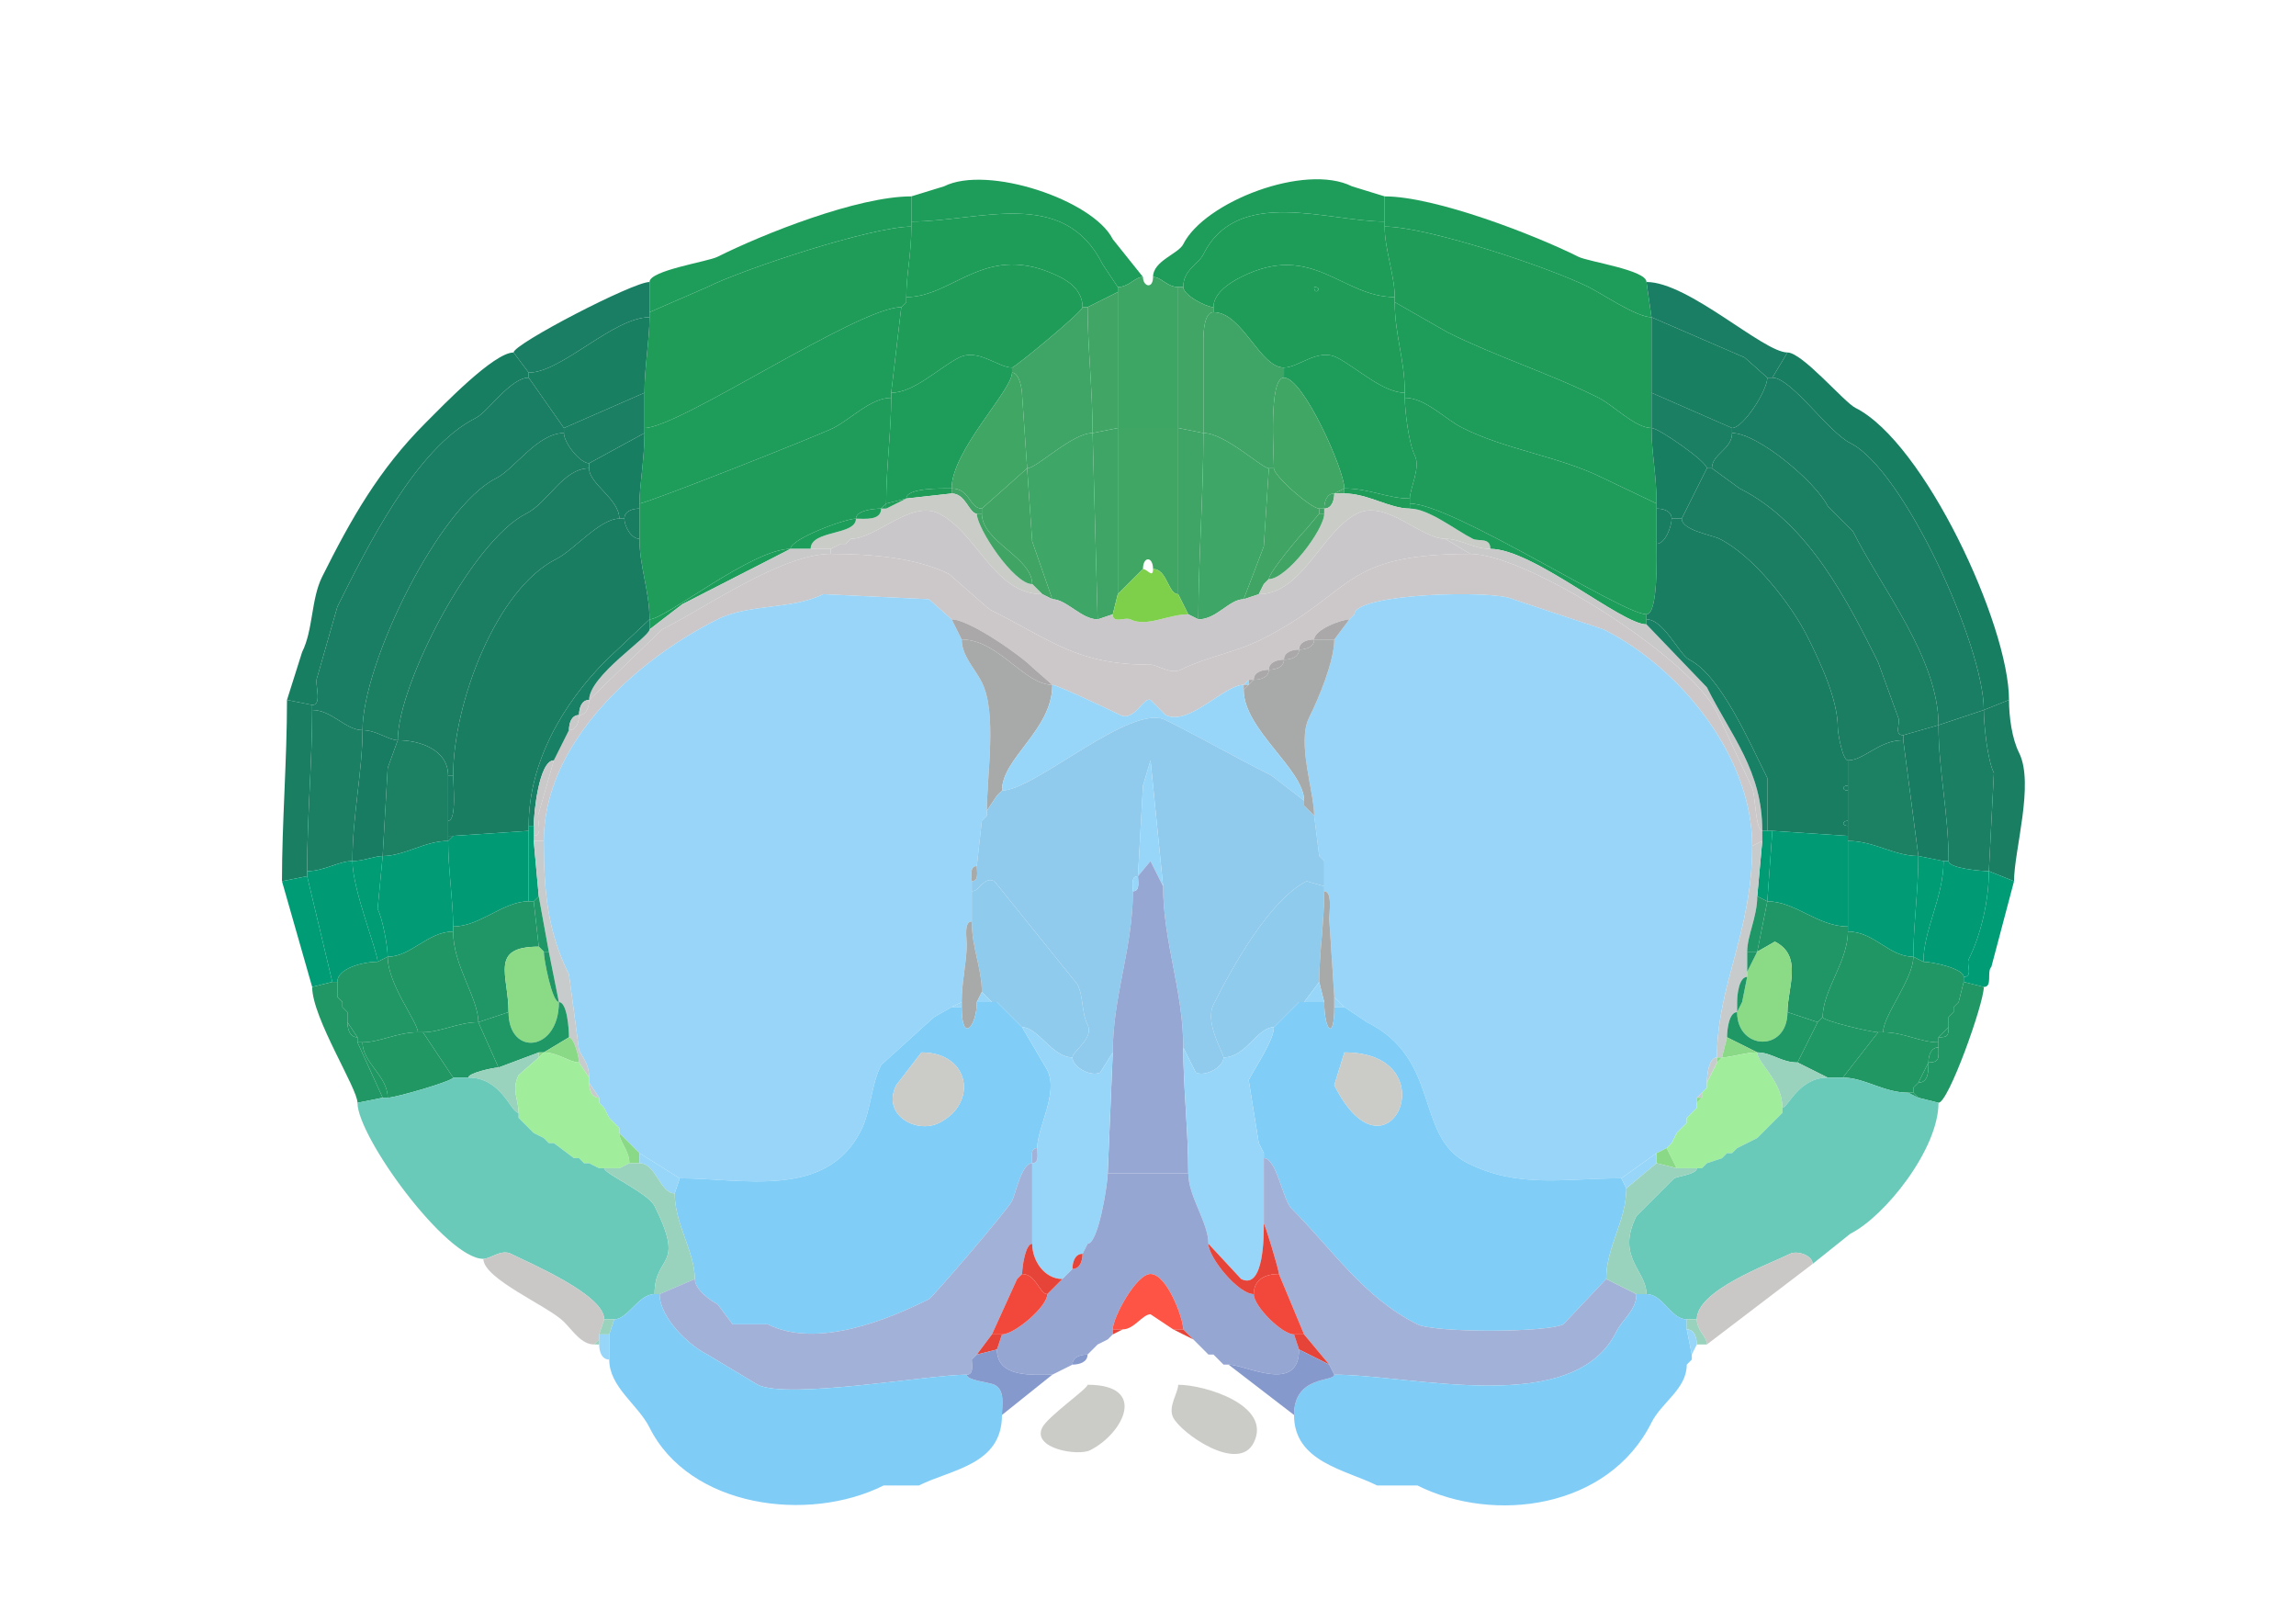 <svg xmlns="http://www.w3.org/2000/svg" viewBox="0 0 456 320"><path fill="#1E9C59" id="MOs1" d="M227 55c-1.624 0-2.75 2-5 2l-3-4.5c-7.751-15.501-24.4-8.5-38-8.5v-5l6.5-2c8.609-4.305 29.608 2.716 33.5 10.5l6 7.5ZM234 57h1c0-3.437 2.973-4.447 4-6.5 6.787-13.575 24.654-6.5 36-6.5v-5l-6.5-2c-9.303-4.651-29.286 3.072-33.5 11.5-.958 1.916-6 3.303-6 6.5 1.624 0 2.75 2 5 2Z"/><path fill="#1E9D5A" id="MOp1" d="M129 56v6l11.5-5c7.105-3.553 32.649-12 40.5-12v-6c-10.624 0-29.239 7.37-38.5 12-1.967.984-13.5 2.692-13.5 5ZM327 56l1 7c-2.976 0-9.675-4.588-12.5-6-7.623-3.811-31.957-12-40.5-12v-6c10.029 0 29.722 7.61 38.5 12 1.96.98 13.5 2.622 13.5 5Z"/><path fill="#1E9D58" id="MOs2/3" d="M215 61h1l6-3v-1l-3-4.5c-7.751-15.501-24.4-8.5-38-8.5v1c0 5.61-1 9.359-1 14 9.551 0 15.85-11.325 30.5-4 2.36 1.18 4.5 3.043 4.5 6ZM277 59c-10.55 0-16.285-11.107-30.5-4-2.119 1.06-5.5 3.158-5.5 6-1.417 0-6-2.383-6-4 0-3.437 2.973-4.447 4-6.5 6.787-13.575 24.654-6.5 36-6.5v1c0 4.504 2 9.733 2 14Z"/><path fill="#1F9C58" id="MOp2/3" d="M128 78v7c6.878 0 42.409-24 51-24l1-1v-1c0-4.641 1-8.39 1-14-7.851 0-33.395 8.447-40.5 12L129 62v1c0 4.635-1 9.828-1 15ZM328 78v7c-3.252 0-7.595-4.547-10.5-6-9.656-4.828-20.374-8.187-30-13L277 60v-1c0-4.267-2-9.496-2-14 8.543 0 32.877 8.189 40.5 12 2.825 1.412 9.524 6 12.5 6v15Z"/><path fill="#1F9D58" id="MOs5" d="M201 73c-2.762 0-6.755-3.873-10.5-2-3.962 1.981-8.932 7-13.5 7l2-17 1-1v-1c9.551 0 15.85-11.325 30.5-4 2.36 1.18 4.5 3.043 4.5 6 0 .926-13.485 12-14 12Z"/><path fill="#1F9D58" id="MOs5" fill-rule="evenodd" d="M261 57c0 1.93 1.93 0 0 0m-6 16c2.926 0 6.701-3.9 10.5-2 3.815 1.908 9.117 7 13.5 7 0-6.6-2-11.5-2-18v-1c-10.55 0-16.285-11.107-30.5-4-2.119 1.06-5.5 3.158-5.5 6v1c5.744 0 9.186 11 14 11Z"/><path fill="#3EA665" id="ACAd1" d="M222 85h12V57c-2.25 0-3.376-2-5-2 0 2.488-2 1.919-2 0-1.624 0-2.75 2-5 2v28Z"/><path fill="#197E64" id="SSp-ul1" d="m102 70 3 4c6.538 0 16.81-11 24-11v-7c-3.301 0-27 12.324-27 14ZM351 75h1l3-5c-4.779 0-19.627-14-28-14l1 7 18.5 8 4.5 4Z"/><path fill="#40A565" id="ACAd2/3" d="m234 85 5 1V67.5c0-1.532.173-5.5 2-5.5v-1c-1.417 0-6-2.383-6-4h-1v28Z"/><path fill="#1E9C5A" id="MOp5" d="M261 57c0 1.93 1.93 0 0 0Z"/><path fill="#40A565" id="ACAd2/3" d="m222 85-5 1c0-8.274-1-17.385-1-25l6-3v27Z"/><path fill="#1E9C5A" id="MOp5" d="m180 60-1 1 1-1ZM328 85c0 5.16 1 9.104 1 15l-10.5-5c-8.74-4.37-19.261-5.63-28-10-3.521-1.76-7.382-6-11.5-6v-1c0-6.6-2-11.5-2-18l10.5 6c9.626 4.813 20.344 8.172 30 13 2.905 1.453 7.248 6 10.5 6ZM128 86c0 5.074-1 10.514-1 14 1.36 0 35.304-13.402 38.5-15 3.447-1.724 7.466-6 11.5-6v-1l2-17c-8.591 0-44.122 24-51 24v1Z"/><path fill="#3EA566" id="ACAd5" d="M217 86c-4.093 0-11.073 7-13 7l-1-14.5c0-1.295-.571-4.5-2-4.5v-1c.515 0 14-11.074 14-12h1c0 7.615 1 16.726 1 25ZM252 93h1c0-2.806-1.084-18 2-18v-2c-4.814 0-8.256-11-14-11-1.827 0-2 3.968-2 5.5V86c4.303 0 11.624 7 13 7Z"/><path fill="#197F61" id="SSp-ul2/3" d="m128 78-16 7-7-10v-1c6.538 0 16.81-11 24-11 0 4.635-1 9.828-1 15ZM328 78l16 7c2.211 0 7-7.41 7-10l-4.5-4-18.5-8v15Z"/><path fill="#187E61" id="SSp-m1" d="m57 139 5 1c2.144 0 .38-4.262 1-5.5l4-14c5.583-11.167 15.508-31.504 27.5-37.5 2.422-1.211 6.896-8 10.5-8v-1l-3-4c-3.934 0-14.129 10.629-17.5 14-9.29 9.29-14.835 19.171-20.5 30.5-2.24 4.479-1.777 10.553-4 15l-3 9.5ZM399 139l-5 2c0-12.781-15.958-47.729-26.5-53-4.408-2.204-11.754-13-15.5-13l3-5c2.958 0 11.255 9.878 13.5 11 13.642 6.821 30.5 43.075 30.5 58Z"/><path fill="#1D9C5A" id="MOs6a" d="m180 99-4 1c0-7.15 1-14.403 1-21v-1c4.568 0 9.538-5.019 13.5-7 3.745-1.873 7.738 2 10.5 2v1c0 3.543-12 15.478-12 23-1.923 0-9-.156-9 2ZM267 97c4.99 0 8.551 2 13 2 0-1.973 2.182-6.136 1-8.5-1.204-2.407-2-8.926-2-11.5v-1c-4.383 0-9.685-5.092-13.5-7-3.799-1.9-7.574 2-10.5 2v2c3.851 0 12 18.37 12 22Z"/><path fill="#3FA664" id="ACAd6a" d="M189 97c3.625 0 3.563 4 6 4l9-8-1-14.5c0-1.295-.571-4.5-2-4.5 0 3.543-12 15.478-12 23Z"/><path fill="#1A7E64" id="SSp-m2/3" d="M62 141c3.948 0 6.604 4 10 4 0-13.271 15.135-44.317 26.5-50 3.684-1.842 8.251-9 13.5-9v-1l-7-10c-3.604 0-8.078 6.789-10.5 8-11.992 5.996-21.917 26.333-27.5 37.5l-4 14c-.62 1.238 1.144 5.5-1 5.5v1Z"/><path fill="#3FA664" id="ACAd6a" d="M262 101h1c0-1.238.423-3 2-3l2-1c0-3.63-8.149-22-12-22-3.084 0-2 15.194-2 18 0 1.543 7.388 8 9 8Z"/><path fill="#1A7E64" id="SSp-m2/3" d="m394 141-9 3c0-13.28-11.345-27.19-17-38.5l-5-5c-2.379-4.758-13.89-14.5-19-14.5v-1c2.211 0 7-7.41 7-10h1c3.746 0 11.092 10.796 15.5 13 10.542 5.271 26.5 40.219 26.5 53Z"/><path fill="#1A7F63" id="SSp-ul4" d="m128 86-11 6c-1.777 0-5-4.013-5-6v-1l16-7v8ZM339 93h1c0-2.883 4-3.738 4-7v-1l-16-7v7c1.433 0 11 6.677 11 8Z"/><path fill="#1F9B5A" id="MOp6a" d="M157 109c-7.679 0-24.837 14-28 14 0-5.675-2-10.489-2-16v-7c1.36 0 35.304-13.402 38.5-15 3.447-1.724 7.466-6 11.5-6 0 6.597-1 13.85-1 21l-1 1c-1.424 0-5 .362-5 2-2.172 0-13 4.018-13 6ZM329 108c0 2.234.354 14-2 14-4.808 0-38.565-22-47-22v-1c0-1.973 2.182-6.136 1-8.5-1.204-2.407-2-8.926-2-11.5 4.118 0 7.979 4.24 11.5 6 8.739 4.37 19.26 5.63 28 10l10.5 5v8Z"/><path fill="#3FA566" id="ACAv2/3" d="m221 122-3 1-1-37 5-1v33l-1 4Z"/><path fill="#40A664" id="ACAv1" d="M229 113c2.832 0 2.953 5 5 5V85h-12v33l5-5c0-2.564 2-2.564 2 0Z"/><path fill="#3FA566" id="ACAv2/3" d="m236 122 2 1c0-11.611 1-24.728 1-37l-5-1v33l2 4Z"/><path fill="#187E62" id="SSp-ul5" d="M332 103h2l5-10c0-1.323-9.567-8-11-8 0 5.16 1 9.104 1 15v1c1.238 0 3 .423 3 2Z"/><path fill="#1B7F62" id="SSp-m4" d="M72 145c2.765 0 5.165 2 7 2 0-11.147 14.813-39.657 25.5-45 4.353-2.177 7.345-9 12.5-9v-1c-1.777 0-5-4.013-5-6-5.249 0-9.816 7.158-13.5 9-11.365 5.683-26.5 36.729-26.5 50Z"/><path fill="#187E62" id="SSp-ul5" d="M123 103h1c0-1.577 1.762-2 3-2v-1c0-3.486 1-8.926 1-14l-11 6v1c0 3.141 6 6.063 6 10Z"/><path fill="#3EA666" id="ACAv5" d="M209 119c2.759 0 5.795 4 9 4l-1-37c-4.093 0-11.073 7-13 7l1 14.5 4 11.5ZM247 119c-2.864 0-5.35 4-9 4 0-11.611 1-24.728 1-37 4.303 0 11.624 7 13 7l-1 15.5-4 10.5Z"/><path fill="#1B7F62" id="SSp-m4" d="m385 144-7 2c-1.951 0-.477-2.454-1-3.5l-4-11c-6.05-12.099-13.822-27.661-27.5-34.5l-5.5-4c0-2.883 4-3.738 4-7 5.11 0 16.621 9.742 19 14.5l5 5c5.655 11.31 17 25.22 17 38.5Z"/><path fill="#1B7E63" id="SSp-m5" d="M89 154h1c0-14.296 8.533-37.016 20.5-43 3.483-1.742 8.622-8 12.5-8 0-3.938-6-6.859-6-10-5.155 0-8.147 6.823-12.5 9-10.687 5.343-25.5 33.853-25.5 45 4.375 0 10 1.902 10 7Z"/><path fill="#40A564" id="ACAv6a" d="m207 118 2 1-4-11.5-1-14.5-9 8v1c0 5.604 10 8.664 10 14l2 2ZM250 118l-3 1 4-10.5 1-15.5h1c0 1.543 7.388 8 9 8v1l-2.5 3c-1.391 1.391-7.5 8.744-7.5 10l-1 1-1 2Z"/><path fill="#1B7E63" id="SSp-m5" d="M378 147c-4.886 0-7.738 4-11 4-1.043 0-2-5.353-2-6.5 0-5.642-3.574-13.147-6-18-3.19-6.379-10.702-16.101-17.5-19.5-1.475-.737-7.5-1.705-7.5-4l5-10h1l5.5 4c13.678 6.839 21.45 22.401 27.5 34.5l4 11c.523 1.046-.951 3.5 1 3.5v1Z"/><path fill="#1E9C58" id="MOs6b" d="m189 98-9 1c0-2.156 7.077-2 9-2v1Z"/><path fill="#3FA466" id="ACAd6b" d="M194 102h1v-1c-2.437 0-2.375-4-6-4v1c2.813 0 3.461 4 5 4ZM265 98h2v-1l-2 1Z"/><path fill="#1E9C58" id="MOs6b" d="M280 100v1c-3.999 0-8.392-3-13-3v-1c4.99 0 8.551 2 13 2v1Z"/><path fill="#CACCC7" id="cing" d="m205 116 2 2c-9.601 0-12.951-12.226-20.5-16-5.579-2.79-12.464 5-17.5 5l-1 1h-1l-2 1h-4c0-3.801 9-2.603 9-6 1.622 0 5 .461 5-2h1l4-2 9-1c2.813 0 3.461 4 5 4 0 2.904 7.349 14 11 14Z"/><path fill="#3FA466" id="ACAd6b" d="M265 98c-1.577 0-2 1.762-2 3 1.577 0 2-1.762 2-3Z"/><path fill="#CACCC7" id="cing" d="m251 116-1 2c8.649 0 12.578-12.539 19.5-16 5.797-2.898 12.649 5 17.5 5 3.157 0 5.481 2 9 2 0-2.341-2.342-1.421-3.5-2-3.348-1.674-8.746-6-12.5-6-3.999 0-8.392-3-13-3h-2c0 1.238-.423 3-2 3v1c0 3.176-7.449 13-11 13l-1 1Z"/><path fill="#1E9C58" id="MOs6b" d="M176 100v1l4-2-4 1Z"/><path fill="#1D9D5A" id="MOp6b" d="M175 101h1v-1l-1 1ZM327 123v1c-4.996 0-22.539-15-31-15 0-2.341-2.342-1.421-3.5-2-3.348-1.674-8.746-6-12.5-6v-1c8.435 0 42.192 22 47 22v1Z"/><path fill="#197D61" id="SSp-ul6a" d="M124 103c0 1.429 1.288 4 3 4v-6c-1.238 0-3 .423-3 2Z"/><path fill="#1D9D5A" id="MOp6b" d="M175 101c-1.424 0-5 .362-5 2 1.622 0 5 .461 5-2Z"/><path fill="#3FA466" id="ACAd6b" d="M262 102h1v-1h-1v1Z"/><path fill="#197D61" id="SSp-ul6a" d="M332 103c0 1.408-1.197 5-3 5v-7c1.238 0 3 .423 3 2Z"/><path fill="#C9C7C9" id="ccb" d="m236 122 2 1c3.65 0 6.136-4 9-4l3-1c8.649 0 12.578-12.539 19.5-16 5.797-2.898 12.649 5 17.5 5l5 3c-25.857 0-22.864 7.682-41.5 17-5.116 2.558-10.947 3.474-16 6-2.028 1.014-4.612-1-6-1-14.595 0-19.3-4.65-32-11l-8-7c-6.547-3.273-15.688-4-23.5-4v-1l2-1h1l1-1c5.036 0 11.921-7.79 17.5-5 7.549 3.774 10.899 16 20.5 16l2 1c2.759 0 5.795 4 9 4l3-1c0 1.951 2.454.477 3.5 1 3.248 1.624 7.422-1 11.5-1Z"/><path fill="#40A465" id="ACAv6b" d="M195 102c0 5.604 10 8.664 10 14-3.651 0-11-11.096-11-14h1ZM263 102c0 3.176-7.449 13-11 13 0-1.256 6.109-8.609 7.5-10l2.5-3h1Z"/><path fill="#187D61" id="SSp-m6a" d="M89 166h1l15-1v-1c0-12.571 6.747-24.247 15.5-33l8.5-8c0-5.675-2-10.489-2-16-1.712 0-3-2.571-3-4h-1c-3.878 0-9.017 6.258-12.5 8-11.967 5.984-20.5 28.704-20.5 43 0 1.574.751 9-1 9v3Z"/><path fill="#1D9D5A" id="MOp6b" d="M157 109h4c0-3.801 9-2.603 9-6-2.172 0-13 4.018-13 6Z"/><path fill="#187D61" id="SSp-m6a" d="m352 165 15 1v-2c-1.186 0-1.186-1 0-1v-6c-1.186 0-1.186-1 0-1v-5c-1.043 0-2-5.353-2-6.5 0-5.642-3.574-13.147-6-18-3.19-6.379-10.702-16.101-17.5-19.5-1.475-.737-7.5-1.705-7.5-4h-2c0 1.408-1.197 5-3 5 0 2.234.354 14-2 14v1c3.452 0 6.498 6.999 8.5 8 6.249 3.124 12.081 16.663 15.5 23.5V165h1Z"/><path fill="#C9C9CA" id="scwm" d="m169 107-1 1 1-1ZM327 124l12 12.5c4.886 9.772 11 16.541 11 28.5-1.344 0-1.387-7.273-2-8.5l-7-15c-5.586-11.171-37.893-31.5-49-31.5l-5-3c3.157 0 5.481 2 9 2 8.461 0 26.004 15 31 15ZM167 108l-2 1 2-1Z"/><path fill="#1D9D5A" id="MOp6b" d="M129 123v2l6.5-5 21.5-11c-7.679 0-24.837 14-28 14Z"/><path fill="#C9C9CA" id="scwm" d="M129 125c0 1.491-12 9.175-12 14l14.5-14c8.691-4.345 23.775-15 33.5-15v-1h-8l-21.5 11-6.5 5Z"/><path fill="#CCC7C9" id="ccg" d="m350 167-2 1c0-17.908-14.429-35.464-29.5-43l-18-6c-3.831-1.915-31.5-1.156-31.5 3l-1 1c-1.572 0-7 2.052-7 4-1.238 0-3 .423-3 2-1.238 0-3 .423-3 2-1.238 0-3 .423-3 2-1.238 0-3 .423-3 2h-1l-1 1c-3.876 0-10.905 8.298-15.5 6l-3-3c-1.389-.694-3.217 4.391-6 3-1.631-.815-12.579-6-13.5-6l-4-3.5c-2.492-2.492-12.515-9.5-16-9.5l-4.5-4-21-1c-6.26 3.13-14.708 1.854-21 5-16.087 8.044-34.5 24.462-34.5 44h-2v-1c2.064 0 .426-3.353 1-4.5l3-10.5 1-2 1-2 1-2c1.577 0 2-1.762 2-3 1.577 0 2-1.762 2-3l14.5-14c8.691-4.345 23.775-15 33.5-15 7.812 0 16.953.727 23.5 4l8 7c12.7 6.35 17.405 11 32 11 1.388 0 3.972 2.014 6 1 5.053-2.526 10.884-3.442 16-6 18.636-9.318 15.643-17 41.5-17 11.107 0 43.414 20.329 49 31.5l7 15c.613 1.227.656 8.5 2 8.5v2Z"/><path fill="#7ED04B" id="IG" d="M221 122c0 1.951 2.454.477 3.5 1 3.248 1.624 7.422-1 11.5-1l-2-4c-2.047 0-2.168-5-5-5 0 1.93-1.161 0-2 0l-5 5-1 4Z"/><path fill="#40A465" id="ACAv6b" d="m252 115-1 1 1-1Z"/><path fill="#98D5F9" id="CP" d="m127 229 8 5c12.429 0 29.136 4.228 36-9.5 2.019-4.038 1.971-8.942 4-13l10.5-9.5 3.5-2 2-1c0-4.044 1-7.967 1-11.5 0-1.19-.614-4.5 1-4.5v-8c0-1.048-.473-3 1-3l1-9 1-1v-1c0-7.178 2.057-19.386-1-25.5-1.364-2.728-4-5.269-4-8.5l-2-4-4.5-4-21-1c-6.26 3.13-14.708 1.854-21 5-16.087 8.044-34.5 24.462-34.5 44 0 10.206.818 18.136 5 26.5l2 15c1.042 2.084 2 2.908 2 5.5v1l2 3v1l1 1 1 2 2 2v1l4 4ZM329 229l-7 5c-11.247 0-20.372 2.064-30.5-3-10.66-5.33-5.155-20.577-20-28l-4.5-3-2-2-1-15.5c0-1.278.665-5.5-1-5.5v-6l-1-1-1-8c0-4.813-3.473-14.555-1-19.5 1.897-3.795 5-11.223 5-15.5l3-4 1-1c0-4.156 27.669-4.915 31.5-3l18 6c15.071 7.536 29.5 25.092 29.5 43 0 17.219-7 27.638-7 42-1.638 0-2 3.576-2 5v1l-1 1-1 1v2l-1 1-1 1v1l-1 1-1 1-1 2-1 1-2 1Z"/><path fill="#AAA8A9" id="SEZ" d="m269 122-1 1 1-1Z"/><path fill="#188064" id="SSp-m6b" d="M105 164h1c0-2.54 1.064-13 4-13l1-2 1-2 1-2c0-1.238.423-3 2-3 0-1.238.423-3 2-3 0-4.825 12-12.509 12-14v-2l-8.5 8c-8.753 8.753-15.5 20.429-15.5 33Z"/><path fill="#AAA8A9" id="SEZ" d="M191 127c7.28 0 12.402 9 18 9l-4-3.5c-2.492-2.492-12.515-9.5-16-9.5l2 4ZM261 127h4l3-4c-1.572 0-7 2.052-7 4Z"/><path fill="#188064" id="SSp-m6b" d="M350 165h1v-10.5c-3.419-6.837-9.251-20.376-15.5-23.5-2.002-1.001-5.048-8-8.5-8v1l12 12.5c4.886 9.772 11 16.541 11 28.5Z"/><path fill="#A8AAAA" id="VL" d="m198 158-2 3c0-7.178 2.057-19.386-1-25.5-1.364-2.728-4-5.269-4-8.5 7.28 0 12.402 9 18 9 0 8.99-10 14.48-10 21l-1 1Z"/><path fill="#AAA8A9" id="SEZ" d="M261 127c-1.238 0-3 .423-3 2 1.238 0 3-.423 3-2Z"/><path fill="#A8AAAA" id="VL" d="m260 161 1 1c0-4.813-3.473-14.555-1-19.5 1.897-3.795 5-11.223 5-15.5h-4c0 1.577-1.762 2-3 2 0 1.577-1.762 2-3 2 0 1.577-1.762 2-3 2 0 1.577-1.762 2-3 2l-1 1-1 1c0 7.873 12 15.826 12 22v1l1 1Z"/><path fill="#AAA8A9" id="SEZ" d="M258 129c-1.238 0-3 .423-3 2 1.238 0 3-.423 3-2ZM255 131c-1.238 0-3 .423-3 2 1.238 0 3-.423 3-2ZM252 133c-1.238 0-3 .423-3 2 1.238 0 3-.423 3-2Z"/><path fill="#97D6F9" id="STR" d="M247 136h1v-1l-1 1Z"/><path fill="#AAA8A9" id="SEZ" d="m249 135-1 1v-1h1Z"/><path fill="#97D6F9" id="STR" d="M199 157c6.491 0 25.619-17.441 32.5-14 7.211 3.606 13.908 7.454 21 11l6.5 5c0-6.174-12-14.127-12-22v-1c-3.876 0-10.905 8.298-15.5 6l-3-3c-1.389-.694-3.217 4.391-6 3-1.631-.815-12.579-6-13.5-6 0 8.99-10 14.48-10 21Z"/><path fill="#AAA8A9" id="SEZ" d="m248 136-1 1v-1h1Z"/><path fill="#1A7E62" id="SSs1" d="m61 174-5 1c0-11.663 1-24.065 1-36l5 1v1c0 10.054-1 21.319-1 32v1Z"/><path fill="#C9C9CA" id="scwm" d="M117 139c-1.577 0-2 1.762-2 3 1.577 0 2-1.762 2-3Z"/><path fill="#1A7E62" id="SSs1" d="m395 173 5 2c0-6.093 4.081-19.338 1-25.5-1.418-2.837-2-7.169-2-10.5l-5 2c0 2.805.693 9.886 2 12.5l-1 19.5Z"/><path fill="#1B8063" id="SSs2/3" d="M70 171c-2.755 0-5.553 2-9 2 0-10.681 1-21.946 1-32 3.948 0 6.604 4 10 4 0 8.111-2 16.993-2 26ZM387 171c0 1.434 6.448 2 8 2l1-19.5c-1.307-2.614-2-9.695-2-12.5l-9 3c0 9.28 2 17.387 2 27Z"/><path fill="#C9C9CA" id="scwm" d="M115 142c-1.577 0-2 1.762-2 3 1.577 0 2-1.762 2-3Z"/><path fill="#90CAED" id="LSr" d="m221 209-2.5 4c-1.812.906-5.5-1.057-5.5-3 0-1.259 4.356-3.788 3-6.5-1.229-2.458-.794-5.587-2-8L197.5 175c-2.116-1.058-2.898 2-4.5 2v-2c1.473 0 1-1.952 1-3l1-9 1-1v-1l2-3 1-1c6.491 0 25.619-17.441 32.5-14 7.211 3.606 13.908 7.454 21 11l6.5 5v1l1 1 1 1 1 8 1 1v5l-3.5-1c-7.421 3.71-14.948 17.397-18.5 24.5-1.798 3.595 2 9.64 2 10.5 0 1.943-3.688 3.906-5.5 3l-2.5-5c0-11.241-4-20.957-4-32l-2.5-25-1.5 5-1 18c-1.473 0-1 1.952-1 3 0 11.331-4 20.771-4 32Z"/><path fill="#187C63" id="SSs4" d="M386 171h1c0-9.613-2-17.72-2-27l-7 2v1l3 23 5 1ZM76 170c-1.564 0-3.876 1-6 1 0-9.007 2-17.889 2-26 2.765 0 5.165 2 7 2l-2 5.5-1 17.5Z"/><path fill="#C9C9CA" id="scwm" d="m113 145-1 2 1-2Z"/><path fill="#1C8063" id="SSs5" d="M89 167c-4.67 0-8.668 3-13 3l1-17.5 2-5.5c4.375 0 10 1.902 10 7v13Z"/><path fill="#C9C9CA" id="scwm" d="m112 147-1 2 1-2Z"/><path fill="#1C8063" id="SSs5" d="M367 167c5.264 0 9.167 3 14 3l-3-23c-4.886 0-7.738 4-11 4v16Z"/><path fill="#C9C9CA" id="scwm" d="m111 149-1 2 1-2ZM106 164v2c2.064 0 .426-3.353 1-4.5l3-10.5c-2.936 0-4 10.46-4 13Z"/><path fill="#97D6F9" id="STR" d="m226 174 2.5-3 2.5 5-2.5-25-1.5 5-1 18Z"/><path fill="#197D63" id="SSs6a" d="M90 154c0 1.574.751 9-1 9v-9h1ZM367 156c-1.186 0-1.186 1 0 1v-1Z"/><path fill="#97D6F9" id="STR" d="m199 157-1 1 1-1ZM259 160l1 1-1-1Z"/><path fill="#A8AAAA" id="VL" d="m196 162-1 1 1-1Z"/><path fill="#197D63" id="SSs6a" d="M367 163c-1.186 0-1.186 1 0 1v-1Z"/><path fill="#019C74" id="GU6b" d="M105 179h1l1-1-1-11v-3h-1v15Z"/><path fill="#009B74" id="GU6a" d="M105 179c-5.094 0-9.633 5-15 5 0-4.919-1-11.413-1-17l1-1 15-1v14Z"/><path fill="#019C74" id="GU6b" d="m349 178 2 1 1-14h-2v2l-1 11Z"/><path fill="#009B74" id="GU6a" d="M351 179c5.627 0 9.932 5 16 5v-18l-15-1-1 14Z"/><path fill="#197D63" id="SSs6a" d="m90 166-1 1v-1h1Z"/><path fill="#019C75" id="GU5" d="M90 185c-5.043 0-8.362 5-13 5 0-2.123-1-7.499-2-9.5l1-10.5c4.332 0 8.33-3 13-3 0 5.587 1 12.081 1 17v1Z"/><path fill="#C8CBCC" id="ec" d="m115 211 2 3c0-2.592-.958-3.416-2-5.5l-2-15c-4.182-8.364-5-16.294-5-26.5h-2l1 11 2 11 2 10c1.663 0 2 5.407 2 7 1.014 0 2 3.959 2 5ZM341 210h1l1-4c0-1.424.362-5 2-5v-2c0-1.424.362-5 2-5v-5c0-3.205 2-6.924 2-11l1-11-2 1c0 17.219-7 27.638-7 42Z"/><path fill="#019C75" id="GU5" d="M367 185c5.281 0 8.089 5 13 5 0-6.134 1-13.266 1-20-4.833 0-8.736-3-14-3v18Z"/><path fill="#009C74" id="GU4" d="m77 190-2 1c0-2.027-5-14.336-5-20 2.124 0 4.436-1 6-1l-1 10.5c1 2.001 2 7.377 2 9.5Z"/><path fill="#A8AAAA" id="VL" d="m262 170 1 1-1-1Z"/><path fill="#009C74" id="GU4" d="m380 190 2 1c0-6.331 4-12.777 4-20l-5-1c0 6.734-1 13.866-1 20Z"/><path fill="#009B75" id="GU2/3" d="M66 195h1c0-2.76 5.243-4 8-4 0-2.027-5-14.336-5-20-2.755 0-5.553 2-9 2v1l5 21Z"/><path fill="#96A7D3" id="MS" d="M220 233h16c0-8.418-1-17.172-1-25 0-11.241-4-20.957-4-32l-2.5-5-2.5 3c0 1.048.473 3-1 3 0 11.331-4 20.771-4 32l-1 24Z"/><path fill="#009B75" id="GU2/3" d="M382 191c1.829 0 8 1.371 8 3 1.951 0 .477-2.454 1-3.5 2.448-4.896 4-11.696 4-17.5-1.552 0-8-.566-8-2h-1c0 7.223-4 13.669-4 20Z"/><path fill="#A8AAAA" id="VL" d="M194 172c-1.473 0-1 1.952-1 3 1.473 0 1-1.952 1-3Z"/><path fill="#009C75" id="GU1" d="m390 195 4 1c1.8 0 .517-3.017 1.5-4l4.5-17-5-2c0 5.804-1.552 12.604-4 17.5-.523 1.046.951 3.5-1 3.5v1ZM66 195l-4 1-6-21 5-1 5 21Z"/><path fill="#97D6F9" id="STR" d="M226 174c-1.473 0-1 1.952-1 3 1.473 0 1-1.952 1-3Z"/><path fill="#8FCBED" id="LSv" d="M203 204c3.19 0 5.985 6 10 6 0-1.259 4.356-3.788 3-6.5-1.229-2.458-.794-5.587-2-8L197.5 175c-2.116-1.058-2.898 2-4.5 2v6c0 5.263 2 9.23 2 14l2 2h1l2 2 3 3ZM253 204c-3.371 0-5.534 6-10 6 0-.86-3.798-6.905-2-10.5 3.552-7.103 11.079-20.79 18.5-24.5l3.5 1v1c0 6.102-1 12.479-1 18l-3 4h-1l-1 1-2 2-1 1-1 1Z"/><path fill="#A8AAAA" id="VL" d="M263 199c0 5.662 2 7.85 2 1v-2l-1-15.5c0-1.278.665-5.5-1-5.5 0 6.102-1 12.479-1 18l1 4Z"/><path fill="#1F9766" id="AId6b" d="M108 189h1l-2-11-1 1 1 9 1 1ZM347 189h2l2-10-2-1c0 4.076-2 7.795-2 11Z"/><path fill="#209666" id="AId6a" d="m101 201-6 2c0-4.87-5-11.12-5-18v-1c5.367 0 9.906-5 15-5h1l1 9c-9.876 0-6 5.628-6 13ZM362 202l-1 1-6-2c0-4.847 3.143-11.178-2.5-14l-3.5 2 2-10c5.627 0 9.932 5 16 5v1c0 6.012-5 11.622-5 17Z"/><path fill="#A8AAAA" id="VL" d="M194 199c0 4.816-3 8.404-3 1v-1c0-4.044 1-7.967 1-11.5 0-1.19-.614-4.5 1-4.5 0 5.263 2 9.23 2 14l-1 2Z"/><path fill="#209665" id="AId5" d="M83 205h1c3.451 0 7.022-2 11-2 0-4.87-5-11.12-5-18-5.043 0-8.362 5-13 5 0 5.501 6 12.993 6 15ZM373 205h1c0-3.397 6-10.531 6-15-4.911 0-7.719-5-13-5 0 6.012-5 11.622-5 17 0 .745 9.679 3 11 3Z"/><path fill="#8ADA86" id="CLA" d="M111 199c0 9.947-10 10.826-10 2 0-7.372-3.876-13 6-13l1 1c0 1.465 1.627 10 3 10ZM345 201c0 7.614 10 8.002 10 0 0-4.847 3.143-11.178-2.5-14l-3.5 2-2 4v1l-1 5-1 2Z"/><path fill="#209666" id="AId6a" d="m109 189 2 10c-1.373 0-3-8.535-3-10h1ZM349 189l-2 4v-4h2Z"/><path fill="#209765" id="AId2/3" d="M71 207h1c3.378 0 6.921-2 11-2 0-2.007-6-9.499-6-15l-2 1c-2.757 0-8 1.24-8 4v3l1 1v1l1 1v2l2 3v1ZM385 206v1c-3.695 0-6.865-2-11-2 0-3.397 6-10.531 6-15l2 1c1.829 0 8 1.371 8 3v1l-1 4-1 1v1l-1 1v2l-2 2Z"/><path fill="#209666" id="AId6a" d="M345 199h1l1-5c-1.638 0-2 3.576-2 5Z"/><path fill="#219765" id="AIp1" d="m76 218-5 1c0-2.868-9-16.861-9-23l4-1h1v3l1 1v1l1 1v2c0 1.238.423 3 2 3v1l5 11Z"/><path fill="#97D6F9" id="STR" d="M259 199h4l-1-4-3 4Z"/><path fill="#219765" id="AIp1" d="m381 218 4 1c1.984 0 9-19.7 9-23l-4-1-1 4-1 1v1l-1 1v2c0 1.747-.253 2-2 2v2c0 2.003.293 3-2 3 0 1.465.109 4-2 4l-1 1v1l1 1Z"/><path fill="#97D6F9" id="STR" d="M194 199h3l-2-2-1 2Z"/><path fill="#209764" id="AId1" d="m67 198 1 1-1-1Z"/><path fill="#97D6F9" id="STR" d="M265 200h2l-2-2v2Z"/><path fill="#1F9866" id="AIv6a" d="M107 209h1l5-3c0-1.593-.337-7-2-7 0 9.947-10 10.826-10 2l-6 2 4 9 8-3Z"/><path fill="#97D6F9" id="STR" d="M189 200h2v-1l-2 1Z"/><path fill="#80CDF8" id="ACB" fill-rule="evenodd" d="m183 209-5 6.5c-2.956 5.912 4.019 9.74 8.5 7.5 7.826-3.913 6.142-14-3.5-14m-49 28c0 6.092 4 11.601 4 17 0 2.129 3.181 4.341 4.5 5l3 4h7c9.847 4.924 24.076-1.038 32-5 .723-.362 15.619-17.738 16.5-19.5.728-1.456 1.87-7.5 4-7.5 0-1.048-.473-3 1-3 0-4.141 4.288-10.923 2-15.5l-5-8.5-3-3-2-2h-4c0 4.816-3 8.404-3 1h-2l-3.5 2-10.5 9.5c-2.029 4.058-1.981 8.962-4 13-6.864 13.728-23.571 9.5-36 9.5l-1 3Z"/><path fill="#97D6F9" id="STR" d="m198 199 2 2-2-2ZM258 199l-1 1 1-1Z"/><path fill="#80CDF8" id="ACB" fill-rule="evenodd" d="m267 209-2 6.5c10.685 21.369 23.033-6.5 2-6.5m56 27c0 6.462-4 11.573-4 18l-8.5 9c-3.357 1.679-25.608 1.696-29 0-10.671-5.335-16.741-14.741-25-23-1.74-1.74-2.946-10-5.5-10v-1l-1-2-2-12.5c1.231-2.461 5-7.877 5-10.5l1-1 1-1 2-2 1-1h5c0 5.662 2 7.85 2 1h2l4.5 3c14.845 7.423 9.34 22.67 20 28 10.128 5.064 19.253 3 30.5 3l1 2Z"/><path fill="#1F9866" id="AIv6a" d="m346 199-1 2v-2h1Z"/><path fill="#209764" id="AId1" d="m389 199-1 1 1-1ZM68 200l1 1-1-1Z"/><path fill="#1F9866" id="AIv6a" d="M349 209c2.885 0 4.697 2 8 2l4-8-6-2c0 8.002-10 7.614-10 0-1.638 0-2 3.576-2 5l6 3Z"/><path fill="#209764" id="AId1" d="m388 201-1 1 1-1Z"/><path fill="#97D6F9" id="STR" d="m255 202-1 1 1-1Z"/><path fill="#1F9865" id="AIv5" d="M363 214h3l7-9c-1.321 0-11-2.255-11-3l-1 1-4 8 6 3Z"/><path fill="#209764" id="AId1" d="m69 203 2 3c-1.577 0-2-1.762-2-3Z"/><path fill="#1F9865" id="AIv5" d="M90 214h3c0-.913 5.014-2 6-2l-4-9c-3.978 0-7.549 2-11 2l6 9Z"/><path fill="#97D6F9" id="STR" d="m254 203-1 1 1-1ZM212 253l-1 1c-3.541 0-6-3.598-6-7v-16c1.473 0 1-1.952 1-3 0-4.141 4.288-10.923 2-15.5l-5-8.5c3.19 0 5.985 6 10 6 0 1.943 3.688 3.906 5.5 3l2.5-4-1 24c0 2.132-1.861 14-4 14l-1 2c-1.577 0-2 1.762-2 3l-1 1ZM251 243c0 1.901.134 13.317-4.5 11l-6.5-7c0-4.229-4-9.397-4-14 0-8.418-1-17.172-1-25l2.5 5c1.812.906 5.5-1.057 5.5-3 4.466 0 6.629-6 10-6 0 2.623-3.769 8.039-5 10.5l2 12.5 1 2v14Z"/><path fill="#209764" id="AId1" d="m387 204-2 2c1.747 0 2-.253 2-2Z"/><path fill="#219764" id="AIv2/3" d="M90 214c0 .672-11.443 4-13 4 0-4.386-5-6.878-5-11 3.378 0 6.921-2 11-2h1l6 9ZM379 217h1v-1l1-1 2-4c0-1.238.423-3 2-3v-1c-3.695 0-6.865-2-11-2h-1l-7 9c4.277 0 8.115 3 13 3Z"/><path fill="#8AD987" id="CTXsp" d="M108 209c2.765 0 5.165 2 7 2 0-1.041-.986-5-2-5l-5 3ZM349 209c-2.409 0-5.181 1-7 1l1-4 6 3Z"/><path fill="#209864" id="AIv1" d="M76 218h1c0-4.386-5-6.878-5-11h-1l5 11ZM385 208c-1.577 0-2 1.762-2 3 2.293 0 2-.997 2-3Z"/><path fill="#99D2BD" id="OLF" d="M93 214c6.666 0 8.426 7 10 7 0-2.607-1.48-4.54 0-7.5l4-3.5v-1l-8 3c-.986 0-6 1.087-6 2Z"/><path fill="#8AD987" id="CTXsp" d="m108 209-1 1v-1h1Z"/><path fill="#A0EE9C" id="EPd" d="M120 232h3l2-1c0-2.518-2-4.286-2-6v-1l-2-2-1-2-1-1v-1c-1.577 0-2-1.762-2-3v-1l-2-3c-1.835 0-4.235-2-7-2l-1 1-4 3.5c-1.48 2.96 0 4.893 0 7.5v1l1 1 1 1 1 1 2 1 1 1h1l4 3h1l1 1h1l2 1h1Z"/><path fill="#CBCBC7" id="aco" d="m183 209-5 6.5c-2.956 5.912 4.019 9.74 8.5 7.5 7.826-3.913 6.142-14-3.5-14ZM267 209l-2 6.5c10.685 21.369 23.033-6.5 2-6.5Z"/><path fill="#A0EE9C" id="EPd" d="M337 232h1l1-1 3-1 1-1h1l1-1 2-1 2-1 1-1 1-1 1-1 1-1 1-1v-1c0-5.403-5-8.873-5-11-2.409 0-5.181 1-7 1l-1 1-2 4v1l-1 1v1l-1 1v1l-1 1-1 1v1l-1 1-1 1-1 2-1 1 2 4h4Z"/><path fill="#99D2BD" id="OLF" d="M363 214c-5.766 0-7.916 6-9 6 0-5.403-5-8.873-5-11 2.885 0 4.697 2 8 2l6 3Z"/><path fill="#C8CBCC" id="ec" d="m341 211-2 4c0-1.424.362-5 2-5v1Z"/><path fill="#8AD987" id="CTXsp" d="m342 210-1 1v-1h1Z"/><path fill="#209864" id="AIv1" d="m383 211-2 4c2.109 0 2-2.535 2-4Z"/><path fill="#6ACAB9" id="PIR" d="M120 262h2c2.74 0 4.77-5 8-5 0-8.056 6.265-4.969 0-17.5-1.302-2.603-10-6.409-10-7.5h-1l-2-1h-1l-1-1h-1l-4-3h-1l-1-1-2-1-1-1-1-1-1-1v-1c-1.574 0-3.334-7-10-7h-3c0 .672-11.443 4-13 4h-1l-5 1c0 6.761 17.614 31 25 31 1.423 0 3.544-1.978 5.5-1 3.877 1.938 18.5 8.131 18.5 13ZM335 262h2c0-5.812 14.397-10.949 18.5-13 1.43-.715 4.5.291 4.5 2l7.5-6c6.834-3.417 17.5-16.762 17.5-26l-4-1-2-1c-4.885 0-8.723-3-13-3h-3c-5.766 0-7.916 6-9 6v1l-1 1-1 1-1 1-1 1-1 1-2 1-2 1-1 1h-1l-1 1-3 1-1 1h-1c0 1.183-3.57 1.535-4.5 2l-7.5 7.5c-4.121 8.242 2 10.747 2 15.5 3.331 0 4.796 5 8 5Z"/><path fill="#C8CBCC" id="ec" d="m117 215 2 3c-1.577 0-2-1.762-2-3Z"/><path fill="#209864" id="AIv1" d="m381 215-1 1 1-1Z"/><path fill="#C8CBCC" id="ec" d="m339 216-1 1 1-1ZM337 218h1v-1l-1 1Z"/><path fill="#209864" id="AIv1" d="m380 217 1 1-2-1h1Z"/><path fill="#8AD987" id="CTXsp" d="m338 218-1 1v-1h1ZM119 219l1 1-1-1ZM337 220l-1 1 1-1ZM336 221l-1 1 1-1Z"/><path fill="#99D2BD" id="OLF" d="m354 221-1 1 1-1ZM103 222l1 1-1-1Z"/><path fill="#8AD987" id="CTXsp" d="m121 222 2 2-2-2ZM335 223l-1 1 1-1Z"/><path fill="#99D2BD" id="OLF" d="m352 223-1 1 1-1ZM105 224l1 1-1-1Z"/><path fill="#8AD987" id="CTXsp" d="m334 224-1 1 1-1ZM125 231h2v-2l-4-4c0 1.714 2 3.482 2 6ZM333 225l-1 2 1-2Z"/><path fill="#99D2BD" id="OLF" d="m350 225-1 1 1-1ZM108 226l1 1-1-1ZM349 226l-2 1 2-1ZM110 227l4 3-4-3Z"/><path fill="#A2B1D7" id="SI" d="m250 227 1 2-1-2Z"/><path fill="#8AD987" id="CTXsp" d="m332 227-1 1 1-1Z"/><path fill="#99D2BD" id="OLF" d="m347 227-2 1 2-1Z"/><path fill="#A2B1D7" id="SI" d="M206 228c-1.473 0-1 1.952-1 3 1.473 0 1-1.952 1-3Z"/><path fill="#8AD987" id="CTXsp" d="m329 231 4 1-2-4-2 1v2Z"/><path fill="#99D2BD" id="OLF" d="m345 228-1 1 1-1Z"/><path fill="#97D6F9" id="STR" d="m135 234-1 3c-2.958 0-3.666-6-7-6v-2l8 5ZM322 234l1 2 6-5v-2l-7 5Z"/><path fill="#99D2BD" id="OLF" d="m343 229-1 1 1-1ZM115 230l1 1-1-1Z"/><path fill="#A2B1D7" id="SI" d="m264 271 1 2c15.443 0 47.441 8.617 56-8.5 1.334-2.668 4-4.276 4-7.5l-6-3-8.5 9c-3.357 1.679-25.608 1.696-29 0-10.671-5.335-16.741-14.741-25-23-1.74-1.74-2.946-10-5.5-10v13c.208 0 3 9.153 3 10l5 12 5 6Z"/><path fill="#99D2BD" id="OLF" d="m117 231 2 1-2-1Z"/><path fill="#8AD987" id="CTXsp" d="m125 231-2 1 2-1Z"/><path fill="#99D2BD" id="OLF" d="M130 257h1l7-3c0-5.399-4-10.908-4-17-2.958 0-3.666-6-7-6h-2l-2 1h-3c0 1.091 8.698 4.897 10 7.5 6.265 12.531 0 9.444 0 17.5Z"/><path fill="#A2B1D7" id="SI" d="M193 270c0 1.048.473 3-1 3-7.494 0-35.526 4.987-41.5 2l-10-6c-3.915-1.957-9.5-7.448-9.5-12l7-3c0 2.129 3.181 4.341 4.5 5l3 4h7c9.847 4.924 24.076-1.038 32-5 .723-.362 15.619-17.738 16.5-19.5.728-1.456 1.87-7.5 4-7.5v16c-1.353 0-2 4.643-2 6l-1 1-5 11-3 4-1 1Z"/><path fill="#99D2BD" id="OLF" d="M325 257h2c0-4.753-6.121-7.258-2-15.5l7.5-7.5c.93-.465 4.5-.817 4.5-2h-4l-4-1-6 5c0 6.462-4 11.573-4 18l6 3ZM339 231l-1 1 1-1Z"/><path fill="#96A6D3" id="NDB" d="m211 272-2 1c-3.967 0-11 .66-11-5l1-3c2.494 0 9-5.512 9-8l3-3 1-1 1-1c1.577 0 2-1.762 2-3l1-2c2.139 0 4-11.868 4-14h16c0 4.603 4 9.771 4 14 0 2.775 5.947 10 9 10 0 2.427 5.635 8 8 8l1 3c0 8.922-10.642 3-14 3h-1l-2-2h-1l-2-2-1-1-2-2c0-2.16-3.23-11-6.5-11-2.849 0-7.5 8.658-7.5 11v1l-1 1-2 1-1 1-1 1c-1.238 0-3 .423-3 2l-2 1Z"/><path fill="#E64438" id="HY" d="M254 253c-2.601 0-5 1.04-5 4-3.053 0-9-7.225-9-10l6.5 7c4.634 2.317 4.5-9.099 4.5-11 .208 0 3 9.153 3 10ZM211 254l-3 3c-1.539 0-2.187-4-5-4 0-1.357.647-6 2-6 0 3.402 2.459 7 6 7ZM216 247l-1 2 1-2Z"/><path fill="#CAC8C7" id="lot" d="m119 266-1 1c-2.519 0-4.259-2.759-6-4.5-3.159-3.159-16-8.51-16-12.5 1.423 0 3.544-1.978 5.5-1 3.877 1.938 18.5 8.131 18.5 13l-1 3v1Z"/><path fill="#E64438" id="HY" d="M215 249c-1.577 0-2 1.762-2 3 1.577 0 2-1.762 2-3Z"/><path fill="#CAC8C7" id="lot" d="M337 262c0 2.25 2 3.376 2 5l21-16c0-1.709-3.07-2.715-4.5-2-4.103 2.051-18.5 7.188-18.5 13Z"/><path fill="#E64438" id="HY" d="m213 252-1 1 1-1ZM203 253l-1 1 1-1Z"/><path fill="#F2473B" id="LPO" d="M197 265h2c2.494 0 9-5.512 9-8-1.539 0-2.187-4-5-4l-1 1-5 11Z"/><path fill="#E64438" id="HY" d="m212 253-1 1 1-1Z"/><path fill="#FE5446" id="AVPV" d="M233 264h2c0-2.16-3.23-11-6.5-11-2.849 0-7.5 8.658-7.5 11h2c2.229 0 3.933-3 5.5-3l4.5 3Z"/><path fill="#F2473B" id="LPO" d="M257 265h2l-5-12c-2.601 0-5 1.04-5 4 0 2.427 5.635 8 8 8Z"/><path fill="#7FCCF7" id="OT" d="M192 273c0 1.149 4.516 1.508 5.5 2 2.162 1.081 1.5 4.005 1.5 6 0 9.942-10.01 10.755-16.5 14h-7c-15.01 7.505-38.566 4.367-46.5-11.5-2.293-4.586-8-8.024-8-13.5v-5l1-3c2.74 0 4.77-5 8-5h1c0 4.552 5.585 10.043 9.5 12l10 6c5.974 2.987 34.006-2 41.5-2ZM265 273c0 1.476-8 .062-8 8 0 9.354 10.2 10.85 16.5 14h8c15.203 7.602 37.916 4.668 46.5-12.5 2.021-4.043 7-6.656 7-11.5l1-1v-1l-1-5v-2c-3.204 0-4.669-5-8-5h-2c0 3.224-2.666 4.832-4 7.5-8.559 17.117-40.557 8.5-56 8.5Z"/><path fill="#99D2BD" id="OLF" d="M119 265h2l1-3h-2l-1 3ZM337 267h2c0-1.624-2-2.75-2-5h-2v2c1.577 0 2 1.762 2 3Z"/><path fill="#E64438" id="HY" d="m223 264-2 1v-1h2ZM235 264l2 2-4-2h2Z"/><path fill="#97D6F9" id="STR" d="m337 267-1 2-1-5c1.577 0 2 1.762 2 3ZM119 267c0 1.238.423 3 2 3v-5h-2v2Z"/><path fill="#E64438" id="HY" d="m198 268-4 1 3-4h2l-1 3ZM221 265l-1 1 1-1ZM258 268l6 3-5-6h-2l1 3Z"/><path fill="#99D2BD" id="OLF" d="M118 267h1v-1l-1 1Z"/><path fill="#8599CC" id="PAL" d="m218 267-1 1 1-1ZM238 267l2 2-2-2ZM209 273l-10 8c0-1.995.662-4.919-1.5-6-.984-.492-5.5-.851-5.5-2 1.473 0 1-1.952 1-3l1-1 4-1c0 5.66 7.033 5 11 5ZM217 268l-1 1 1-1ZM265 273c0 1.476-8 .062-8 8l-13-10c3.358 0 14 5.922 14-3l6 3 1 2Z"/><path fill="#E64438" id="HY" d="m194 269-1 1 1-1Z"/><path fill="#8599CC" id="PAL" d="M216 269c-1.238 0-3 .423-3 2 1.238 0 3-.423 3-2ZM241 269l2 2-2-2Z"/><path fill="#97D6F9" id="STR" d="m336 270-1 1 1-1Z"/><path fill="#8599CC" id="PAL" d="m213 271-2 1 2-1ZM211 272l-2 1 2-1Z"/><path fill="#CBCCC7" id="IIn" d="M216 275c0 .799-7.894 6.288-9 8.5-2.088 4.176 7.082 5.709 9.5 4.5 6.542-3.271 11.622-13-.5-13ZM234 275c0 1.606-2.081 4.339-1 6.5 1.564 3.129 12.935 11.13 16 5 3.72-7.441-9.742-11.5-15-11.5Z"/></svg>